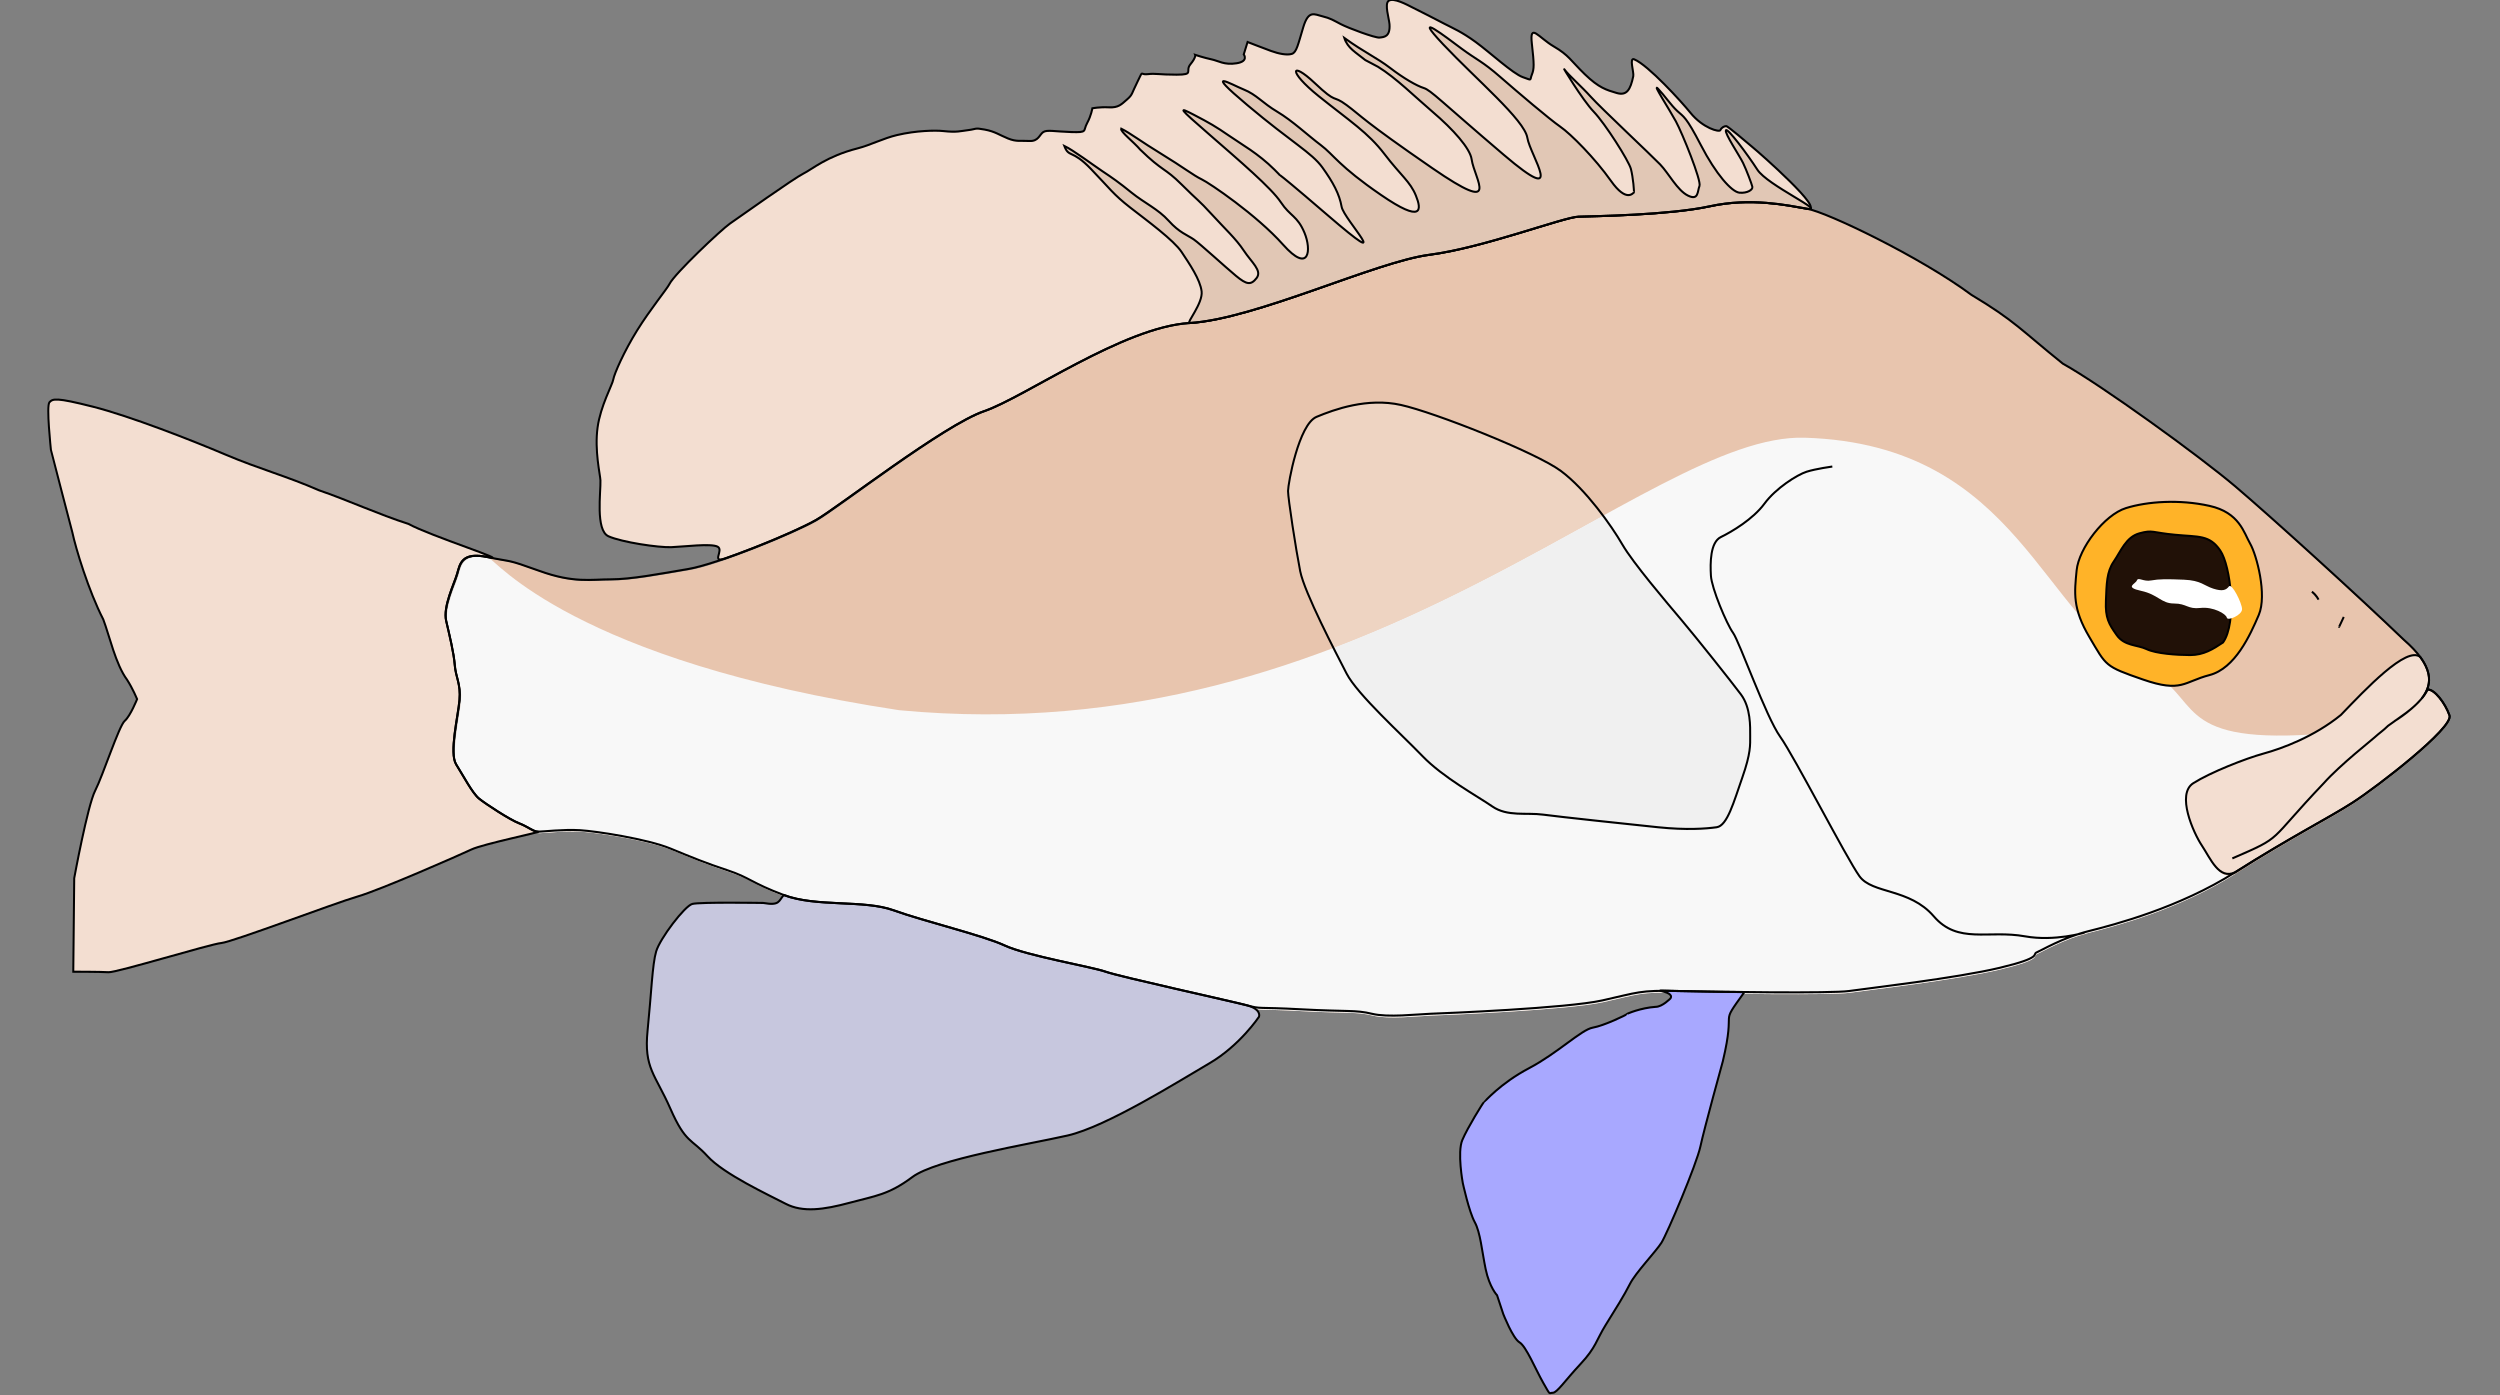 <?xml version="1.0" encoding="UTF-8"?>
<svg xmlns="http://www.w3.org/2000/svg" xmlns:xlink="http://www.w3.org/1999/xlink" width="448pt" height="250pt" viewBox="0 0 448 250" version="1.1">
<rect x="0" y="0" width="448" height="250" fill="#808080" stroke="none"/>
<g id="surface86">
<path style=" stroke:none;fill-rule:nonzero;fill:rgb(90.98%,77.255%,68.235%);fill-opacity:1;" d="M 328.438 83.766 C 328.438 83.766 325.5 84.168 323.832 84.703 C 322.168 85.234 318.332 87.629 316.285 90.426 C 314.238 93.223 310.402 95.488 308.484 96.422 C 306.562 97.355 306.562 101.086 306.695 103.352 C 306.82 105.617 309.508 112.012 310.656 113.609 C 311.809 115.211 316.539 128.664 319.098 132.262 C 321.656 135.859 330.996 154.109 333.297 157.309 C 335.602 160.508 342.254 159.441 346.602 164.5 C 350.949 169.562 356.324 166.902 362.973 168.102 C 368.246 169.051 373.594 167.434 373.594 167.434 M 433.996 125.387 C 436.027 122.809 436.184 119.57 430.77 114.852 C 422.754 107.125 407.059 92.828 400.582 87.316 C 394.102 81.816 376.707 69.199 369.711 65.293 C 362.207 59.254 361.184 57.656 353.34 52.945 C 344.129 46.109 327.5 38.113 323.918 37.492 C 320.34 36.871 313.855 35.449 306.52 37.047 C 299.188 38.648 285.719 38.824 282.984 38.918 C 280.258 39.004 265.934 44.512 256.293 45.754 C 246.66 46.996 225.172 57.301 213.316 58.008 C 201.469 58.719 183.812 71.332 176.566 73.82 C 169.316 76.305 150.469 91.047 146.461 93.363 C 142.457 95.668 128.812 101.262 123.605 102.152 C 118.41 103.039 113.293 104.016 109.707 104.016 C 106.125 104.016 103.055 104.73 96.918 102.504 C 90.777 100.285 92.312 101 87.625 100.023 C 82.934 99.043 82.676 101.262 82.164 103.039 C 81.652 104.82 79.605 108.902 80.207 111.48 C 80.801 114.055 81.566 117.16 81.742 119.383 C 81.91 121.602 82.848 122.754 82.59 125.688 C 82.336 128.617 80.719 135.191 81.996 137.234 C 83.277 139.277 84.895 142.387 86.09 143.367 C 87.281 144.34 91.629 147.18 93.254 147.801 C 94.871 148.43 95.812 149.312 96.66 149.312 C 97.512 149.312 101.184 148.867 104.164 149.047 C 107.148 149.227 116.277 150.648 120.371 152.336 C 124.461 154.023 126.594 154.91 130.602 156.242 C 134.605 157.57 134.781 158.461 140.664 160.684 C 146.547 162.902 154.992 161.484 160.363 163.434 C 165.734 165.391 176.223 167.879 180.23 169.742 C 184.238 171.605 195.836 173.562 198.309 174.449 C 200.781 175.336 220.992 179.777 223.637 180.488 C 226.281 181.199 225.172 180.754 233.355 181.199 C 241.543 181.641 243.078 181.289 245.98 181.996 C 248.875 182.707 253.996 182.086 256.469 181.996 C 258.938 181.91 280.855 181.02 287.25 179.602 C 293.648 178.18 293.816 177.738 300.891 177.914 C 307.973 178.09 328.352 178.359 331.422 177.914 C 334.492 177.469 350.695 175.605 358.453 173.738 C 366.219 171.875 364.172 171.344 365.02 170.984 C 365.875 170.629 369.711 168.32 374.316 167.168 C 378.922 166.012 390.52 162.988 400.582 156.594 C 410.641 150.203 417.379 146.828 421.641 144.07 C 425.91 141.324 439.723 130.664 438.957 128.441 C 438.188 126.223 436.246 123.715 435.055 123.801 M 414.312 106.238 C 415.164 106.859 415.5 107.66 415.5 107.66 M 420.023 110.766 C 419.426 112.012 419.172 112.633 419.172 112.543 "/>
<path style=" stroke:none;fill-rule:nonzero;fill:rgb(97.255%,97.255%,97.255%);fill-opacity:1;" d="M 400.582 156.594 C 397.684 158.016 396.148 154.109 394.613 151.801 C 393.078 149.492 390.008 142.566 393.078 140.609 C 396.148 138.656 402.457 136.168 405.699 135.277 C 408.895 134.402 407.832 134.781 414.863 131.781 C 414.797 131.723 414.727 131.66 414.652 131.598 C 414.539 131.602 414.426 131.609 414.309 131.617 C 388.867 133.25 394.676 124.566 384.461 120.004 C 365.844 111.684 362.184 79.676 323.453 78.438 C 294.746 77.523 244.781 135.191 161.113 127.266 C 102.801 118.406 88.746 100.258 87.625 100.023 C 82.934 99.043 82.676 101.262 82.164 103.039 C 81.652 104.82 79.605 108.902 80.207 111.48 C 80.801 114.055 81.566 117.16 81.742 119.383 C 81.91 121.602 82.848 122.754 82.59 125.688 C 82.336 128.617 80.719 135.191 81.996 137.234 C 83.277 139.277 84.895 142.387 86.09 143.367 C 87.281 144.34 91.629 147.18 93.254 147.801 C 94.871 148.426 95.812 149.312 96.66 149.312 C 97.512 149.312 101.184 148.867 104.164 149.047 C 107.148 149.227 116.277 150.648 120.371 152.336 C 124.461 154.023 126.594 154.91 130.602 156.242 C 134.605 157.57 134.781 158.461 140.664 160.684 C 146.547 162.902 154.992 161.484 160.363 163.434 C 165.734 165.391 176.223 167.879 180.23 169.742 C 184.238 171.605 195.836 173.562 198.309 174.449 C 200.781 175.336 220.992 179.777 223.637 180.488 C 226.281 181.199 225.172 180.754 233.355 181.199 C 241.543 181.641 243.078 181.289 245.98 181.996 C 248.875 182.707 253.996 182.086 256.469 181.996 C 258.938 181.91 280.855 181.02 287.25 179.602 C 293.648 178.18 293.816 177.738 300.891 177.914 C 307.973 178.09 328.352 178.359 331.422 177.914 C 334.492 177.469 350.695 175.605 358.453 173.738 C 366.219 171.875 364.172 171.344 365.02 170.984 C 365.875 170.629 369.711 168.32 374.316 167.168 C 378.922 166.012 390.52 162.988 400.582 156.594 M 373.594 167.434 "/>
<path style="fill-rule:nonzero;fill:rgb(95.294%,87.059%,81.961%);fill-opacity:1;stroke-width:1.409;stroke-linecap:butt;stroke-linejoin:miter;stroke:rgb(0%,0%,0%);stroke-opacity:1;stroke-miterlimit:4;" d="M 1421.325 422.997 C 1439.664 419.332 1440.671 427.659 1442.672 434.33 C 1444.672 441.015 1452.673 456.335 1450.322 466.01 C 1448.001 475.672 1445.008 487.326 1444.321 495.668 C 1443.664 503.995 1439.999 508.32 1441.007 519.33 C 1442 530.325 1448.321 554.998 1443.328 562.665 C 1438.32 570.333 1431.998 582.002 1427.326 585.682 C 1422.669 589.332 1405.674 599.99 1399.322 602.321 C 1392.985 604.667 1389.321 607.995 1386.007 607.995 C 1382.679 607.995 1424.669 616.322 1432.67 620.002 C 1440.671 623.667 1496.664 647.328 1512.33 651.668 C 1527.996 656.007 1600.006 682.322 1607.672 682.997 C 1615.337 683.656 1680.995 703.008 1686.66 702.671 C 1692.34 702.333 1711.335 702.333 1711.335 702.333 C 1711.335 702.333 1710.678 639.324 1710.678 639.324 C 1710.678 639.324 1701.333 590.329 1696.004 580.346 C 1690.66 570.333 1679.33 536.673 1675.33 533.345 C 1671.329 530.002 1666.657 518.67 1666.657 518.67 C 1666.657 518.67 1669.665 511.662 1673.665 505.666 C 1681.667 495.331 1686.003 476.009 1690.34 464.999 C 1700.662 445.677 1709.655 417.001 1711.991 406.329 C 1711.991 406.329 1727.001 351.015 1727.001 350.678 C 1727.001 350.326 1730.33 321.006 1727.994 318.675 C 1725.657 316.329 1723.657 315.332 1697.684 321.666 C 1671.665 327.999 1628.331 344.33 1604.664 354.006 C 1580.996 363.667 1562.322 368.329 1539.326 378.005 C 1520.011 384.338 1497.32 394.336 1476.676 400.67 C 1461.667 408.674 1403.002 426.677 1421.325 422.997 Z M 1421.325 422.997 " transform="matrix(-0.256,0,0,0.266,451.234,-12.689)"/>
<path style="fill-rule:nonzero;fill:rgb(65.882%,65.882%,100%);fill-opacity:1;stroke-width:1.409;stroke-linecap:butt;stroke-linejoin:miter;stroke:rgb(0%,0%,0%);stroke-opacity:1;stroke-miterlimit:4;" d="M 587.683 715.337 C 577.422 715.572 560 715.865 541.554 716.055 C 560 740.67 547.005 723.664 556.656 762.675 C 556.656 762.675 569.68 808.004 572.337 819.997 C 574.994 832.003 595.684 879.004 599.685 885 C 603.655 891.011 617.656 905.011 621.672 912.664 C 625.673 920.331 631.994 930.007 638.682 940.342 C 645.324 950.663 645.324 955.325 656.334 966.672 C 667.327 977.99 672.672 985.994 675.68 985.994 C 678.673 985.994 676.993 988.325 682.337 979.339 C 687.681 970.323 694.324 954.666 698.996 952.012 C 703.668 949.329 710.326 932.998 710.326 932.998 C 710.326 932.998 714.678 920.331 714.678 920.331 C 714.678 920.331 719.991 914.995 722.679 902.68 C 725.336 890.322 726.328 877.992 730.329 871 C 734.329 863.992 738.681 844.67 738.681 844.67 C 738.681 844.67 742.666 823.999 738.986 815.672 C 735.337 807.345 724.328 790.324 723.992 790.324 C 723.671 790.324 712.677 777.658 692.323 767.337 C 672 757.002 655.677 741.33 647.676 740.01 C 639.675 738.662 623.993 731.317 623.993 730.994 C 623.993 730.657 613.992 726.655 603.655 725.995 C 598.997 725.995 593.332 720.336 593.332 720.336 C 589.271 714.545 615.336 714.677 587.683 715.337 Z M 587.683 715.337 " transform="matrix(-0.256,0,0,0.266,451.234,-12.689)"/>
<path style="fill-rule:nonzero;fill:rgb(95.294%,87.059%,81.961%);fill-opacity:1;stroke-width:1.409;stroke-linecap:butt;stroke-linejoin:miter;stroke:rgb(0%,0%,0%);stroke-opacity:1;stroke-miterlimit:4;" d="M 1260.326 415.99 C 1264.998 413.659 1283.672 415.99 1292.681 416.327 C 1301.675 416.679 1327.327 412.999 1336.672 408.997 C 1345.986 404.994 1341.986 379.002 1342.322 371.32 C 1342.505 367.376 1346.536 351.25 1344.322 335.666 C 1342.261 321.109 1333.97 307.035 1333.328 303.326 C 1332.672 299.543 1325.77 284.414 1316.669 270.326 C 1307.355 255.9 1295.857 242.544 1293.995 239.011 C 1290.33 231.989 1257.669 202.331 1251.668 198.329 C 1245.682 194.341 1206.669 167.675 1200.333 164.684 C 1193.996 161.664 1183.995 153 1162.327 147.663 C 1153.227 145.42 1144.325 140.861 1134.659 138.677 C 1121.375 135.657 1107.923 135.422 1102.334 135.994 C 1092.669 137.005 1090.333 135.994 1084.668 135.334 C 1079.003 134.674 1080.667 133.663 1073.338 134.997 C 1065.993 136.316 1063.001 138.677 1057 141.008 C 1050.999 143.339 1048.342 142.327 1042.005 142.679 C 1035.669 143.001 1034.997 138.325 1032.34 136.668 C 1029.668 134.997 1024.339 136.316 1012.673 136.668 C 1001.007 137.005 1004.672 135.994 1001.664 130.672 C 998.671 125.336 997.999 120.674 997.999 120.674 C 997.999 120.674 993.006 119.677 986.318 120.014 C 979.661 120.337 977.661 118.006 973.66 114.663 C 969.675 111.321 970.667 110.998 966.346 102.671 C 962.01 94.329 965.002 98.332 959.322 97.672 C 953.673 96.998 951.672 98.009 938.999 98.009 C 926.325 98.009 933.319 95.678 929.318 90.987 C 925.317 86.325 926.005 84.668 926.005 84.668 C 926.005 84.668 919.668 86.662 914.675 87.674 C 909.666 88.656 905.666 91.676 897.008 90.327 C 888.32 88.993 892 84.331 892 84.331 C 892 84.331 889.328 76.004 889.328 76.004 C 889.328 76.004 878.67 80.006 873.005 82 C 867.325 83.994 861.675 84.991 858.331 83.994 C 855.002 82.997 854.01 77.675 850.33 65.991 C 846.665 54.322 842.665 57.342 836.985 58.676 C 831.32 59.995 829.335 61.329 824.006 63.997 C 818.677 66.68 799.987 73.336 797.01 73.013 C 793.986 72.676 789.329 72.676 789.986 63.997 C 790.306 60.039 793.528 50.51 790.673 48.326 C 787.283 45.76 777.434 51.038 774.014 52.68 C 767.677 55.67 758.332 60.332 751.675 63.66 C 744.987 67.003 739.673 69.011 729.672 76.004 C 719.671 82.997 703.668 97.32 696.675 99.68 C 689.682 102.011 692.003 102.011 690.338 98.009 C 688.674 94.007 688.674 91.324 690.338 77.016 C 692.003 62.678 685.681 73.013 674.993 78.995 C 664.335 84.991 663.327 88.333 653.326 97.672 C 643.339 106.996 637.995 108.33 631.002 110.338 C 623.993 112.332 621.336 108.33 619.336 98.991 C 618.786 96.426 622.359 86.208 618.68 87.674 C 608.953 91.529 585.606 116.173 579.331 123.679 C 570.658 134 558.992 137.005 558.335 135.334 C 557.663 133.663 555.663 132.666 554.335 132.666 C 553.006 132.666 540.333 143.339 535.66 147.004 C 531.003 150.669 483.668 190.662 497.67 188.331 C 511.657 186 537.004 180.663 565.665 186.66 C 594.34 192.67 646.989 193.33 657.677 193.667 C 668.335 194.004 724.328 214.675 761.997 219.337 C 799.666 223.999 883.663 262.673 930.005 265.326 C 976.317 267.995 1045.334 315.332 1073.659 324.671 C 1101.998 333.995 1175.657 389.323 1191.339 398.002 C 1202.241 404.027 1231.345 416.019 1254.905 423.892 C 1265.227 427.337 1255.669 418.321 1260.326 415.99 Z M 1260.326 415.99 " transform="matrix(-0.256,0,0,0.266,451.234,-12.689)"/>
<path style="fill-rule:nonzero;fill:rgb(78.039%,78.039%,87.059%);fill-opacity:1;stroke-width:1.409;stroke-linecap:butt;stroke-linejoin:miter;stroke:rgb(0%,0%,0%);stroke-opacity:1;stroke-miterlimit:4;" d="M 1228.337 656.007 C 1228.337 656.007 1272.679 655.333 1277.992 656.667 C 1283.337 658.001 1300.667 679.991 1303.324 688.67 C 1305.996 697.334 1306.668 716.671 1309.325 742.004 C 1311.997 767.337 1303.996 771.325 1293.323 794.678 C 1282.68 818.003 1278.679 814.675 1267.334 826.667 C 1255.989 838.659 1224.672 852.674 1212.67 858.67 C 1200.684 864.666 1185.995 862.673 1167.992 858.011 C 1150.005 853.334 1140.66 852.674 1124.001 840.668 C 1107.327 828.661 1042.662 818.662 1015.315 812.681 C 987.998 806.67 937.319 775.987 916.003 764.009 C 894.672 752.002 881.327 732.666 881.327 732.666 C 881.327 732.666 879.326 727.666 889.664 724.998 C 900.001 722.33 979.004 705.661 988.67 702.333 C 998.32 699.006 1043.67 691.661 1059.336 684.668 C 1075.002 677.675 1116 668.336 1136.996 660.992 C 1157.991 653.676 1191.003 658.998 1213.999 650.671 C 1217.679 654.658 1216.671 658.001 1228.337 656.007 Z M 1228.337 656.007 " transform="matrix(-0.256,0,0,0.266,451.234,-12.689)"/>
<path style=" stroke:none;fill-rule:nonzero;fill:rgb(93.333%,83.137%,76.078%);fill-opacity:1;" d="M 247.281 72.285 C 248.559 72.289 249.863 72.418 251.176 72.711 C 257.191 74.039 275.355 81.234 279.832 84.562 C 282.453 86.516 285.113 89.562 287.258 92.422 C 273.68 99.891 257.719 108.969 238.988 116.102 C 236.621 111.395 233.684 105.273 233.145 102.551 C 232.375 98.688 230.969 89.492 230.969 88.164 C 230.969 86.832 232.887 76.172 236.086 74.844 C 238.586 73.801 242.723 72.27 247.281 72.285 Z M 247.281 72.285 "/>
<path style=" stroke:none;fill-rule:nonzero;fill:rgb(94.118%,94.118%,94.118%);fill-opacity:1;" d="M 287.258 92.422 C 288.773 94.441 290.039 96.375 290.832 97.758 C 292.75 101.086 298.762 108.148 301.449 111.348 C 304.137 114.539 310.273 122.27 312.066 124.668 C 313.855 127.062 313.727 130.531 313.727 132.129 C 313.727 133.727 313.855 135.191 312.32 139.586 C 310.785 143.984 309.633 148.246 307.719 148.516 C 305.797 148.781 302.344 149.047 297.227 148.516 C 292.113 147.984 279.578 146.648 276.633 146.25 C 273.691 145.852 270.238 146.648 267.555 144.785 C 264.867 142.918 258.727 139.586 255.02 135.723 C 251.309 131.859 243.379 124.668 241.457 120.938 C 240.891 119.832 239.984 118.082 238.988 116.102 C 257.719 108.969 273.68 99.891 287.258 92.422 Z M 287.258 92.422 "/>
<path style="fill:none;stroke-width:1.409;stroke-linecap:butt;stroke-linejoin:miter;stroke:rgb(0%,0%,0%);stroke-opacity:1;stroke-miterlimit:4;" d="M 543.005 571.491 C 549.006 587.998 553.51 603.993 560.992 605.004 C 568.505 606.001 582.003 606.998 601.99 605.004 C 621.993 603.01 670.992 597.997 682.505 596.501 C 693.988 595.006 707.501 597.997 717.991 591.004 C 728.496 584.011 752.5 571.491 766.99 556.992 C 781.496 542.493 812.493 515.503 820.005 501.503 C 827.502 487.488 849.505 446.996 852.498 432.497 C 855.491 417.998 861.003 383.488 861.003 378.503 C 861.003 373.504 853.506 333.496 841 328.512 C 828.495 323.498 805.499 315.494 782.015 320.508 C 758.5 325.492 687.498 352.496 670 364.987 C 652.501 377.492 634.499 401.989 627.001 414.509 C 619.504 427 596.005 453.505 585.499 465.512 C 574.994 477.489 551.006 506.502 543.997 515.503 C 537.004 524.49 537.508 537.508 537.508 543.504 C 537.508 549.5 537.004 554.998 543.005 571.491 Z M 543.005 571.491 " transform="matrix(-0.256,0,0,0.266,451.234,-12.689)"/>
<path style="fill-rule:nonzero;fill:rgb(88.235%,78.039%,70.98%);fill-opacity:1;stroke-width:1.409;stroke-linecap:butt;stroke-linejoin:miter;stroke:rgb(0%,0%,0%);stroke-opacity:1;stroke-miterlimit:4;" d="M 921.5 243.996 C 922.493 235.991 930.005 225.495 935.502 217.49 C 940.999 209.5 959.49 196.497 971.492 187.51 C 983.493 178.494 985.494 174.99 999.007 161.503 C 1012.49 148 1014.368 154.231 1017.636 145.992 C 1011.131 149.012 997.999 158.497 991.006 163.013 C 983.997 167.499 979.493 170.489 970.499 177.512 C 961.49 184.504 952.008 188.492 944.496 196.497 C 936.998 204.501 931.502 206.011 926.997 209.002 C 922.493 212.007 905.009 227.503 897.497 233.499 C 890 239.495 887.007 239.993 883.006 235.009 C 879.006 229.995 886.503 224.512 892 216.508 C 897.497 208.503 905.009 202.009 914.492 192.011 C 924.004 181.998 923.5 183.508 935.502 171.999 C 947.488 160.491 948.496 163.496 964.498 148.484 C 969.095 143.28 978.546 136.36 977.829 134.366 C 971.232 137.504 964.01 143.001 949.489 151.504 C 934.998 159.993 926.997 166.003 921.5 168.495 C 916.003 170.988 883.006 192.494 864.5 212.506 C 846.009 232.502 844.497 216.009 849.505 204.501 C 854.498 192.993 859.492 193.491 866.012 184.006 C 872.501 174.492 895.008 155.99 916.492 137.988 C 938.006 120.014 938.006 119.501 926.997 124.999 C 916.003 130.511 911.499 133.003 902.49 138.999 C 893.496 145.01 881.998 151.006 870.501 162.001 C 859.003 172.996 883.006 151.504 833.503 192.494 C 784.015 233.499 822.005 195.485 823.502 186.997 C 825.013 178.494 829.503 170.489 836.985 160.491 C 844.497 150.493 858.01 143.998 889.496 118.504 C 921.012 92.995 901.009 104.504 892 108.007 C 883.006 111.496 879.006 116.994 868.5 123.005 C 858.01 129.001 847.001 138.999 838.008 145.494 C 829.014 152.003 825.502 159.509 795.987 178.992 C 766.502 198.505 767.494 188.991 771.495 179.505 C 775.495 170.006 782.015 166.003 793.498 151.504 C 805.011 137.005 817.501 129.499 839.504 112.508 C 861.492 95.502 859.003 88.495 842.497 103.492 C 826.006 118.504 830.495 110.998 820.005 118.504 C 809.5 125.995 809.011 128.502 759.997 161.004 C 710.998 193.491 730.497 168.495 732.497 155.008 C 733.581 147.707 745.109 135.099 759.997 122.902 C 771.617 113.388 785.527 100.076 797.987 92.731 C 799.101 92.072 805.835 88.788 806.919 88.187 C 813.653 82.924 819.318 80.153 821.624 73.263 C 807.133 83.261 799.01 86.501 789.497 93.508 C 780.015 100.501 770.991 105.486 766.013 106.996 C 760.989 108.506 754.5 115.499 709.99 152.003 C 665.51 188.492 691.499 152.487 693.499 140.509 C 695.499 128.502 729.504 101 752.5 77.499 C 775.495 53.999 749.995 73.013 739.505 80.49 C 729 87.996 725 88.993 712.509 99.504 C 699.989 110.001 678.001 127.989 670.504 133.003 C 662.991 137.988 645.996 154.495 635.002 169.507 C 623.993 184.504 619.504 177.512 619 177.512 C 618.512 177.512 619.504 167.015 621 161.503 C 622.512 155.99 639.003 130.995 646.989 123.005 C 654.99 115 670 90.987 667.511 94.505 C 664.991 98.009 655.509 105.999 648.989 112.992 C 642.5 120.014 606.51 152.487 600.509 158.497 C 594.508 164.493 588.507 176.002 580.995 179.505 C 573.513 182.994 574.505 176.5 572.994 172.996 C 571.513 169.507 584.995 137.504 589.5 129.499 C 594.004 121.495 606.51 102.994 601.99 107.494 C 597.501 112.01 592.997 118.504 588.507 122.506 C 584.003 126.509 582.507 125.995 572.001 145.494 C 561.511 165.006 550.502 176.998 545.005 177.512 C 539.508 177.995 535.508 175.503 535.996 173.509 C 536.485 171.501 539.997 162.499 542.486 157.5 C 545.005 152.487 555.51 137.504 554.503 135.495 C 553.51 133.502 539.508 151.504 532.484 162.001 C 525.506 172.498 483.668 190.662 497.67 188.331 C 511.657 186 537.004 180.663 565.665 186.66 C 594.34 192.67 646.989 193.33 657.677 193.667 C 668.335 194.004 724.328 214.675 761.997 219.337 C 799.666 223.999 883.663 262.673 930.005 265.326 C 932.357 265.473 920.492 252 921.5 243.996 Z M 921.5 243.996 " transform="matrix(-0.256,0,0,0.266,451.234,-12.689)"/>
<path style="fill-rule:nonzero;fill:rgb(95.294%,87.059%,81.961%);fill-opacity:1;stroke-width:1.409;stroke-linecap:butt;stroke-linejoin:miter;stroke:rgb(0%,0%,0%);stroke-opacity:1;stroke-miterlimit:4;" d="M 86.499 533.506 C 81.002 530.384 67.626 521.118 63.244 512.249 C 58.587 511.926 50.998 521.338 47.99 529.665 C 44.997 538.007 98.989 578.015 115.679 588.321 C 132.337 598.671 158.677 611.337 197.995 635.322 C 209.325 640.658 215.326 625.998 221.327 617.333 C 227.328 608.669 239.329 582.677 227.328 575.332 C 215.326 568.002 190.666 558.663 177.992 555.321 C 165.334 552.007 142.675 544.003 124 529.343 C 106.67 512 77.994 482.664 68.451 490.302 C 59.533 501.972 61.32 510.797 67.382 518.201 C 73.23 525.282 82.972 531.029 91.003 536.673 C 94.5 540.001 96.76 541.247 100.669 544.663 C 101.554 545.63 124.367 562.783 136.002 575.332 C 176.389 616.102 163.334 610.678 199.996 625.998 " transform="matrix(-0.256,0,0,0.266,451.234,-12.689)"/>
<path style="fill-rule:nonzero;fill:rgb(100%,70.196%,15.686%);fill-opacity:1;stroke-width:1.409;stroke-linecap:butt;stroke-linejoin:miter;stroke:rgb(0%,0%,0%);stroke-opacity:1;stroke-miterlimit:4;" d="M 181.504 462.008 C 187.505 475.496 197.995 497.999 216.013 502.5 C 233.985 507 235.497 514.506 262.493 505.505 C 289.504 496.504 288.008 496.504 300.009 476.991 C 312.011 457.507 310.499 446.996 309.003 431.999 C 307.491 417.001 289.504 394.498 274.494 390.012 C 259.5 385.496 237.008 384.001 216.013 388.502 C 194.987 393.002 191.994 406.504 187.505 413.996 C 183.016 421.502 175.504 448.491 181.504 462.008 Z M 181.504 462.008 " transform="matrix(-0.256,0,0,0.266,451.234,-12.689)"/>
<path style="fill-rule:nonzero;fill:rgb(12.941%,6.667%,2.745%);fill-opacity:1;stroke-width:1.409;stroke-linecap:butt;stroke-linejoin:miter;stroke:rgb(0%,0%,0%);stroke-opacity:1;stroke-miterlimit:4;" d="M 239.986 407.985 C 223.495 409.495 216.013 407.985 208.501 418.511 C 200.988 429.008 196.667 467.33 206.5 480.509 C 213.494 484.995 220.014 488.998 229.496 488.998 C 239.009 488.998 253.499 488.015 260.004 484.995 C 266.493 482.005 275.502 483.002 280.984 475.496 C 286.496 468.004 289 464.002 288.496 452.494 C 288.008 441.015 288.008 433.01 282.999 426.003 C 278.006 419.01 274.494 409.495 265.012 407.003 C 255.499 404.511 256.492 406.504 239.986 407.985 Z M 239.986 407.985 " transform="matrix(-0.256,0,0,0.266,451.234,-12.689)"/>
<path style=" stroke:none;fill-rule:nonzero;fill:rgb(100%,100%,100%);fill-opacity:1;" d="M 399.43 105.082 C 398.918 105.746 398.281 106.016 396.617 105.484 C 394.949 104.949 394.438 104.016 391.375 103.883 C 388.305 103.754 386.895 103.754 385.484 104.016 C 384.082 104.285 383.184 103.352 382.926 104.016 C 382.672 104.684 380.625 105.215 383.695 105.883 C 386.77 106.551 387.281 108.148 389.578 108.148 C 391.879 108.148 392.012 109.215 394.312 108.945 C 396.617 108.684 398.918 110.012 399.043 110.676 C 399.172 111.348 401.777 110.23 401.777 109.164 C 401.777 108.102 399.941 104.418 399.43 105.082 Z M 399.43 105.082 "/>
<path style="fill:none;stroke-width:1.409;stroke-linecap:butt;stroke-linejoin:miter;stroke:rgb(0%,0%,0%);stroke-opacity:1;stroke-miterlimit:4;" d="M 480.004 361.996 C 480.004 361.996 491.486 363.506 498.006 365.5 C 504.511 367.508 519.49 376.495 527.507 386.992 C 535.508 397.488 550.502 405.991 557.999 409.495 C 565.512 412.999 565.512 427 564.993 435.502 C 564.504 444.005 553.999 468.004 549.51 474 C 545.005 480.011 526.514 530.501 516.513 544.003 C 506.511 557.505 470.002 625.998 461.009 638.004 C 452 650.011 425.996 646.009 409.002 664.994 C 392.007 683.994 370.996 674.01 345.008 678.511 C 324.394 682.058 303.491 676.004 303.491 676.004 M 67.382 518.201 C 59.442 508.525 58.831 496.372 79.994 478.662 C 111.327 449.664 172.679 396.008 197.995 375.322 C 223.327 354.681 291.321 307.328 318.668 292.668 C 348.001 270.003 352.001 264.007 382.662 246.327 C 418.667 220.671 483.668 190.662 497.67 188.331 C 511.657 186 537.004 180.663 565.665 186.66 C 594.34 192.67 646.989 193.33 657.677 193.667 C 668.335 194.004 724.328 214.675 761.997 219.337 C 799.666 223.999 883.663 262.673 930.005 265.326 C 976.317 267.995 1045.334 315.332 1073.659 324.671 C 1101.998 333.995 1175.657 389.323 1191.339 398.002 C 1206.99 406.666 1260.326 427.659 1280.68 431.002 C 1300.988 434.33 1320.991 437.995 1334.993 437.995 C 1349.01 437.995 1361.011 440.678 1384.984 432.321 C 1409.003 423.994 1403.002 426.677 1421.325 422.997 C 1439.664 419.332 1440.671 427.659 1442.672 434.33 C 1444.672 441.015 1452.673 456.335 1450.322 466.01 C 1448.001 475.672 1445.008 487.326 1444.321 495.668 C 1443.664 503.995 1439.999 508.32 1441.007 519.33 C 1442 530.325 1448.321 554.998 1443.328 562.665 C 1438.32 570.333 1431.998 582.002 1427.326 585.682 C 1422.669 589.332 1405.674 599.99 1399.322 602.321 C 1392.985 604.667 1389.321 607.995 1386.007 607.995 C 1382.679 607.995 1368.325 606.324 1356.675 606.998 C 1344.994 607.672 1309.325 613.009 1293.323 619.342 C 1277.336 625.675 1268.999 629.003 1253.332 634.002 C 1237.681 638.987 1236.994 642.329 1213.999 650.671 C 1191.003 658.998 1157.991 653.676 1136.996 660.992 C 1116 668.336 1075.002 677.675 1059.336 684.668 C 1043.67 691.661 998.32 699.006 988.67 702.333 C 979.004 705.661 900.001 722.33 889.664 724.998 C 879.326 727.666 883.663 725.995 851.674 727.666 C 819.669 729.323 813.668 728.004 802.323 730.657 C 791.009 733.325 770.991 730.994 761.325 730.657 C 751.675 730.335 665.999 726.992 641.003 721.67 C 615.992 716.334 615.336 714.677 587.683 715.337 C 560 715.997 480.34 717.008 468.338 715.337 C 456.336 713.666 392.999 706.673 362.675 699.665 C 332.319 692.672 340.32 690.679 337.007 689.33 C 333.663 687.996 318.668 679.332 300.666 675.007 C 282.663 670.667 237.329 659.32 197.995 635.322 C 158.677 611.337 132.337 598.671 115.679 588.321 C 98.989 578.015 44.997 538.007 47.99 529.665 C 50.998 521.338 58.587 511.926 63.244 512.249 M 144.324 446.336 C 140.995 448.667 139.682 451.673 139.682 451.673 M 122 463.328 C 124.336 468.004 125.329 470.335 125.329 469.998 " transform="matrix(-0.256,0,0,0.266,451.234,-12.689)"/>
</g>
</svg>
